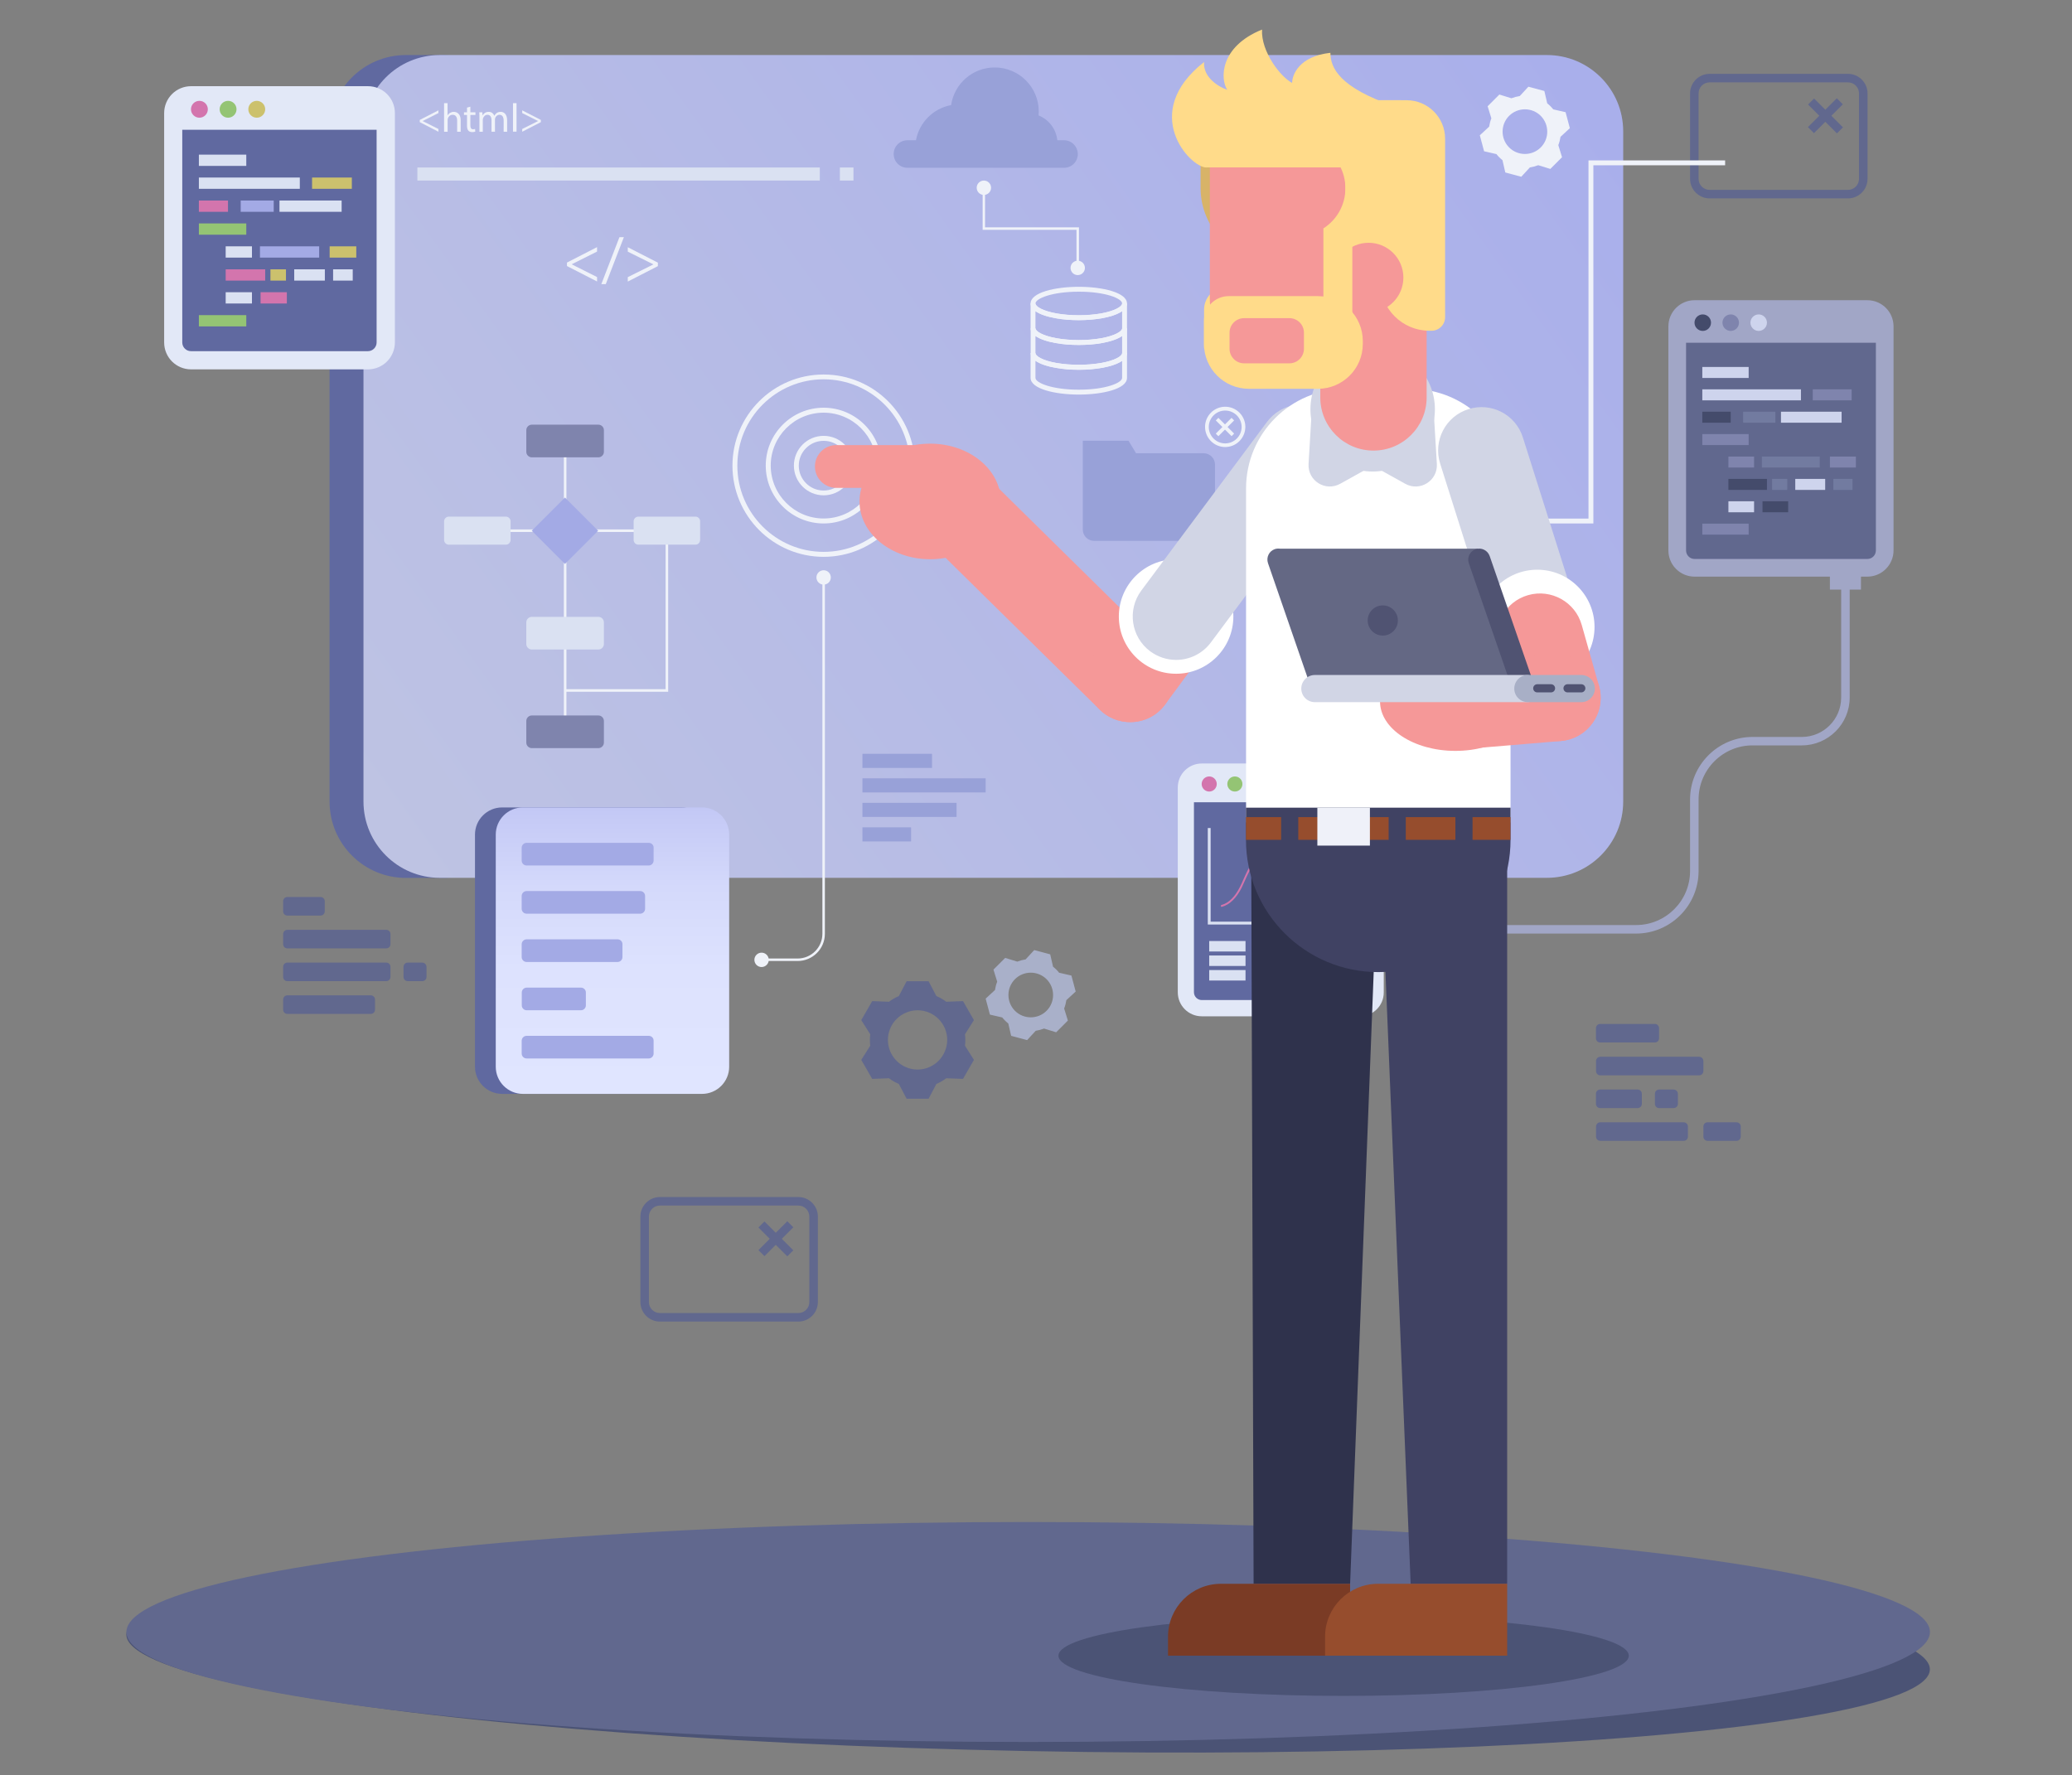 <svg xmlns="http://www.w3.org/2000/svg" xmlns:xlink="http://www.w3.org/1999/xlink" id="Layer_1" x="0" y="0" enable-background="new 0 0 2333.8 2000" version="1.1" viewBox="0 0 2333.8 2000" xml:space="preserve"><rect x="0" y="0" width="2333.8" height="2000" fill="#808080" stroke="none"/><style type="text/css">.st0{fill:#4b5375}.st1{fill:#61688e}.st2{fill:#6069a0}.st3{fill:url(#SVGID_1_)}.st4{fill:#eff2f9}.st5{fill:#98a1d8}.st6{fill:#dae1f2}.st7{fill:url(#SVGID_2_)}.st8{fill:#a3aae5}.st9{fill:#7f84ad}.st10{fill:#e2e8f7}.st11{fill:#d375ad}.st12{fill:#94c474}.st13{fill:#ccc16d}.st14{fill:#a1a6c6}.st15{fill:#444b6b}.st16{fill:#ced4ed}.st17{fill:#727ba0}.st18{fill:#a9b0c9}.st19{fill:#f59898}.st20{fill:#fff}.st21{fill:#d1d5e5}.st22{fill:#2f324c}.st23{fill:#7a3b25}.st24{fill:#d8b368}.st25{fill:#ffdb8a}.st26{fill:#404263}.st27{fill:#964d2d}.st28{fill:#646884}.st29{fill:#505372}.st30{fill:#a8afc6}.st31{fill:#eff1f9}</style><ellipse cx="1157.6" cy="1861.2" class="st0" rx="111.6" ry="1015.7" transform="matrix(1.950019e-02 -1 1 1.950019e-02 -725.751 2982.309)"/><ellipse cx="1158.1" cy="1838.5" class="st1" rx="1015.7" ry="123.9"/><path d="M2081.5,223.5h-155.9c-12.1,0-22-9.9-22-22v-96.3c0-12.1,9.9-22,22-22h155.9c12.1,0,22,9.9,22,22v96.3	C2103.5,213.6,2093.6,223.5,2081.5,223.5z M1925.6,92.8c-6.8,0-12.4,5.5-12.4,12.4v96.3c0,6.8,5.5,12.4,12.4,12.4h155.9	c6.8,0,12.4-5.5,12.4-12.4v-96.3c0-6.8-5.5-12.4-12.4-12.4H1925.6z" class="st1"/><g><rect width="9.6" height="46" x="2051.6" y="107.4" class="st1" transform="matrix(0.707 -0.707 0.707 0.707 510.108 1492.286)"/><rect width="46" height="9.6" x="2033.5" y="125.6" class="st1" transform="matrix(0.707 -0.707 0.707 0.707 509.88 1492.124)"/></g><path d="M424.4,902.9V148c0-47.5,38.5-86,86-86h-53.2c-47.5,0-86,38.5-86,86v755c0,47.5,38.5,86,86,86h53.2	C462.9,988.9,424.4,950.4,424.4,902.9z" class="st2"/><linearGradient id="SVGID_1_" x1="1764.116" x2="467.591" y1="1938.945" y2="1005.778" gradientTransform="matrix(1 0 0 -1 0 2000)" gradientUnits="userSpaceOnUse"><stop offset="0" stop-color="#A9AFEB"/><stop offset="1" stop-color="#BEC3E3"/></linearGradient><path d="M1742.3,988.9H495.4c-47.5,0-86-38.5-86-86V148c0-47.5,38.5-86,86-86h1246.9c47.5,0,86,38.5,86,86v755	C1828.3,950.4,1789.8,988.9,1742.3,988.9z" class="st3"/><polygon points="1794.7 589.7 1467.6 589.7 1467.6 584.2 1789.2 584.2 1789.2 180.7 1943.1 180.7 1943.1 186.2 1794.7 186.2" class="st4"/><path d="M1355.7,510.6h-76.1l-8.5-14.1h-51.5v26.9v11.2v61.9c0,7.1,5.7,12.8,12.8,12.8h123.3c7.1,0,12.8-5.7,12.8-12.8	v-73.1C1368.6,516.4,1362.8,510.6,1355.7,510.6z" class="st5"/><g><path d="M1380,503.6c-12.5,0-22.7-10.2-22.7-22.7c0-12.5,10.2-22.7,22.7-22.7c12.5,0,22.7,10.2,22.7,22.7 C1402.6,493.5,1392.5,503.6,1380,503.6z M1380,462.5c-10.2,0-18.5,8.3-18.5,18.5c0,10.2,8.3,18.5,18.5,18.5 c10.2,0,18.5-8.3,18.5-18.5C1398.5,470.8,1390.2,462.5,1380,462.5z" class="st4"/><g><rect width="25.1" height="4.1" x="1367.4" y="478.9" class="st4" transform="matrix(0.707 -0.707 0.707 0.707 64.072 1116.649)"/><rect width="4.1" height="25.1" x="1377.9" y="468.4" class="st4" transform="matrix(0.707 -0.707 0.707 0.707 64.094 1116.627)"/></g></g><g><path d="M927.7,558c-18.5,0-33.5-15-33.5-33.5c0-18.5,15-33.5,33.5-33.5c18.5,0,33.5,15,33.5,33.5 C961.2,543,946.1,558,927.7,558z M927.7,496.6c-15.4,0-28,12.5-28,28c0,15.4,12.5,28,28,28c15.4,0,28-12.5,28-28 C955.6,509.2,943.1,496.6,927.7,496.6z" class="st4"/><path d="M927.7,589.7c-35.9,0-65.2-29.2-65.2-65.2c0-35.9,29.2-65.2,65.2-65.2c35.9,0,65.2,29.2,65.2,65.2 S963.6,589.7,927.7,589.7z M927.7,464.9c-32.9,0-59.6,26.8-59.6,59.6s26.8,59.6,59.6,59.6c32.9,0,59.6-26.8,59.6-59.6 S960.6,464.9,927.7,464.9z" class="st4"/><path d="M927.7,627.3c-56.7,0-102.7-46.1-102.7-102.7c0-56.7,46.1-102.7,102.7-102.7c56.7,0,102.7,46.1,102.7,102.7 C1030.4,581.2,984.3,627.3,927.7,627.3z M927.7,427.3c-53.6,0-97.2,43.6-97.2,97.2s43.6,97.2,97.2,97.2c53.6,0,97.2-43.6,97.2-97.2 S981.3,427.3,927.7,427.3z" class="st4"/></g><g><path d="M898.4,1082.6h-41.7v-2.8h41.7c15.4,0,27.9-12.5,27.9-27.9V650.5h2.8V1052 C929.1,1068.9,915.3,1082.6,898.4,1082.6z" class="st4"/><circle cx="927.7" cy="650.5" r="8.1" class="st4"/><circle cx="857.8" cy="1081.3" r="8.1" class="st4"/></g><rect width="453.3" height="14.7" x="470.1" y="188.7" class="st6"/><rect width="15.3" height="14.7" x="946" y="188.7" class="st6"/><g><rect width="78.4" height="15.9" x="971.4" y="849.2" class="st5"/><rect width="138.8" height="15.9" x="971.4" y="876.8" class="st5"/><rect width="106" height="15.9" x="971.4" y="904.4" class="st5"/><rect width="54.8" height="15.9" x="971.4" y="932" class="st5"/></g><g><path d="M638.6,295.8l33.9-17.4v5L644,297.7v0.1l28.5,14.3v5l-33.9-17.4V295.8z" class="st4"/><path d="M677.3,320.1l20.4-52.9h5l-20.4,52.9H677.3z" class="st4"/><path d="M741,299.8l-33.9,17.4v-5l28.8-14.3v-0.1l-28.8-14.3v-5l33.9,17.4V299.8z" class="st4"/></g><g><path d="M361,1010.5h-37.3c-2.7,0-4.8,2.1-4.8,4.8v11.3c0,2.7,2.1,4.8,4.8,4.8H361c2.7,0,4.8-2.1,4.8-4.8v-11.3 C365.8,1012.7,363.7,1010.5,361,1010.5z" class="st1"/><path d="M435.1,1047.5H323.7c-2.7,0-4.8,2.1-4.8,4.8v11.3c0,2.7,2.1,4.8,4.8,4.8h111.3c2.7,0,4.8-2.1,4.8-4.8v-11.3 C439.9,1049.6,437.7,1047.5,435.1,1047.5z" class="st1"/><path d="M435.1,1084.4H323.7c-2.7,0-4.8,2.1-4.8,4.8v11.3c0,2.7,2.1,4.8,4.8,4.8h111.3c2.7,0,4.8-2.1,4.8-4.8v-11.3 C439.9,1086.6,437.7,1084.4,435.1,1084.4z" class="st1"/><path d="M475.6,1084.4h-16.3c-2.7,0-4.8,2.1-4.8,4.8v11.3c0,2.7,2.1,4.8,4.8,4.8h16.3c2.7,0,4.8-2.1,4.8-4.8v-11.3 C480.4,1086.6,478.2,1084.4,475.6,1084.4z" class="st1"/><path d="M417.6,1121.3h-93.9c-2.7,0-4.8,2.1-4.8,4.8v11.3c0,2.7,2.1,4.8,4.8,4.8h93.9c2.7,0,4.8-2.1,4.8-4.8v-11.3 C422.4,1123.5,420.3,1121.3,417.6,1121.3z" class="st1"/></g><g><path d="M1863.9,1153.5h-61.5c-2.7,0-4.8,2.1-4.8,4.8v11.3c0,2.7,2.1,4.8,4.8,4.8h61.5c2.7,0,4.8-2.1,4.8-4.8v-11.3 C1868.7,1155.7,1866.6,1153.5,1863.9,1153.5z" class="st1"/><path d="M1913.8,1190.5h-111.3c-2.7,0-4.8,2.1-4.8,4.8v11.3c0,2.7,2.1,4.8,4.8,4.8h111.3c2.7,0,4.8-2.1,4.8-4.8v-11.3 C1918.6,1192.6,1916.5,1190.5,1913.8,1190.5z" class="st1"/><path d="M1844.5,1227.4h-42.1c-2.7,0-4.8,2.1-4.8,4.8v11.3c0,2.7,2.1,4.8,4.8,4.8h42.1c2.7,0,4.8-2.1,4.8-4.8v-11.3 C1849.3,1229.6,1847.2,1227.4,1844.5,1227.4z" class="st1"/><path d="M1885.1,1227.4h-16.3c-2.7,0-4.8,2.1-4.8,4.8v11.3c0,2.7,2.1,4.8,4.8,4.8h16.3c2.7,0,4.8-2.1,4.8-4.8v-11.3 C1889.9,1229.6,1887.7,1227.4,1885.1,1227.4z" class="st1"/><path d="M1896.4,1264.3h-93.9c-2.7,0-4.8,2.1-4.8,4.8v11.3c0,2.7,2.1,4.8,4.8,4.8h93.9c2.7,0,4.8-2.1,4.8-4.8v-11.3 C1901.2,1266.5,1899,1264.3,1896.4,1264.3z" class="st1"/><path d="M1955.9,1264.3h-32.5c-2.7,0-4.8,2.1-4.8,4.8v11.3c0,2.7,2.1,4.8,4.8,4.8h32.5c2.7,0,4.8-2.1,4.8-4.8v-11.3 C1960.7,1266.5,1958.6,1264.3,1955.9,1264.3z" class="st1"/></g><g><path d="M1215.1,360.7c-9.1,0-18-0.7-25.8-2.1c-18.1-3.2-28.5-9.3-28.5-16.7c0-12.3,27.3-18.8,54.3-18.8 c27,0,54.3,6.5,54.3,18.8c0,7.4-10.4,13.5-28.5,16.7C1233.1,359.9,1224.2,360.7,1215.1,360.7z M1215.1,328.6 c-30.2,0-48.8,7.7-48.8,13.3c0,3.5,8.2,8.5,24,11.3c7.5,1.3,16.1,2,24.8,2c8.7,0,17.3-0.7,24.8-2c15.7-2.8,24-7.8,24-11.3 C1263.9,336.3,1245.4,328.6,1215.1,328.6z" class="st4"/><path d="M1215.1,388.6c-9.1,0-18-0.7-25.8-2.1c-18.1-3.2-28.5-9.3-28.5-16.7v-28h5.5c0,3.5,8.2,8.5,24,11.3 c7.5,1.3,16.1,2,24.8,2c8.7,0,17.3-0.7,24.8-2c15.7-2.8,24-7.8,24-11.3h5.5v28c0,7.4-10.4,13.5-28.5,16.7 C1233.1,387.9,1224.2,388.6,1215.1,388.6z M1166.3,350.5v19.3c0,3.5,8.2,8.5,24,11.3c7.5,1.3,16.1,2,24.8,2s17.3-0.7,24.8-2 c15.7-2.8,24-7.8,24-11.3v-19.3c-4.8,3.4-12.7,6.2-23,8c-7.8,1.4-16.7,2.1-25.8,2.1s-18-0.7-25.8-2.1 C1179,356.7,1171.1,354,1166.3,350.5z" class="st4"/><path d="M1215.1,416.6c-9,0-17.8-0.7-25.5-2.1l-0.2,0c-18.1-3.2-28.5-9.3-28.5-16.7v-28h5.5c0,3.5,8.2,8.5,24,11.3 c7.5,1.3,16.1,2,24.8,2s17.3-0.7,24.8-2c15.7-2.8,24-7.8,24-11.3h5.5v28c0,7.4-10.4,13.5-28.5,16.7l-0.2,0 C1232.9,415.9,1224.1,416.6,1215.1,416.6z M1190.1,409l0.2,0c7.5,1.3,16.1,2,24.8,2c8.7,0,17.3-0.7,24.8-2l0.2,0 c15.6-2.8,23.8-7.7,23.8-11.2v-19.3c-4.8,3.4-12.7,6.2-23,8c-7.8,1.4-16.7,2.1-25.8,2.1s-18-0.7-25.8-2.1c-10.4-1.8-18.2-4.6-23-8 v19.3C1166.3,401.3,1174.5,406.2,1190.1,409z" class="st4"/><path d="M1215.1,444.5c-27,0-54.3-6.5-54.3-18.8v-28h5.5c0,3.5,8.2,8.5,23.8,11.2l0.2,0c7.5,1.3,16.1,2,24.8,2 c8.7,0,17.3-0.7,24.8-2l0.2,0c15.6-2.8,23.8-7.7,23.8-11.2h5.5v28C1269.5,438.1,1242.1,444.5,1215.1,444.5z M1166.3,406.4v19.3 c0,5.6,18.6,13.3,48.8,13.3c30.2,0,48.8-7.7,48.8-13.3v-19.3c-4.8,3.4-12.7,6.2-23,8l-0.2,0c-7.7,1.4-16.6,2.1-25.5,2.1 c-9,0-17.8-0.7-25.5-2.1l-0.2,0C1179,412.6,1171.1,409.9,1166.3,406.4z" class="st4"/></g><path d="M1198.5,158h-7.6c-1.3-12.8-9.7-23.4-21.1-28c0,0,0,0,0,0c0.1-1.5,0.2-2.9,0.2-4.4c0-27.4-22.2-49.6-49.6-49.6	c-25,0-45.6,18.4-49.1,42.4c0,0,0,0,0,0c-20.1,3.7-35.9,19.5-39.6,39.6h-9.7c-8.5,0-15.4,6.9-15.4,15.5s6.9,15.5,15.4,15.5h176.6	c8.5,0,15.4-6.9,15.4-15.5C1213.9,165,1207,158,1198.5,158z" class="st5"/><circle cx="1213.9" cy="301.8" r="8.1" class="st4"/><circle cx="1108.2" cy="211.5" r="8.1" class="st4"/><polygon points="1215.3 301.8 1212.5 301.8 1212.5 258.9 1106.8 258.9 1106.8 211.5 1109.5 211.5 1109.5 256.1 1215.3 256.1" class="st4"/><g><path d="M767.3,1232.3H565.6c-16.9,0-30.6-13.7-30.6-30.6V940.2c0-16.9,13.7-30.6,30.6-30.6h201.7 c16.9,0,30.6,13.7,30.6,30.6v261.5C797.9,1218.6,784.2,1232.3,767.3,1232.3z" class="st2"/><linearGradient id="SVGID_2_" x1="689.841" x2="689.841" y1="1091.158" y2="776.373" gradientTransform="matrix(1 0 0 -1 0 2000)" gradientUnits="userSpaceOnUse"><stop offset="0" stop-color="#C2C7F5"/><stop offset=".035" stop-color="#C5CAF6"/><stop offset=".287" stop-color="#D4D9FB"/><stop offset=".578" stop-color="#DDE2FE"/><stop offset="1" stop-color="#E0E5FF"/></linearGradient><path d="M790.7,1232.3H589c-16.9,0-30.6-13.7-30.6-30.6V940.2c0-16.9,13.7-30.6,30.6-30.6h201.7 c16.9,0,30.6,13.7,30.6,30.6v261.5C821.3,1218.6,807.6,1232.3,790.7,1232.3z" class="st7"/><g><path d="M730.8,949.5H593.1c-3,0-5.5,2.5-5.5,5.5v14.5c0,3,2.5,5.5,5.5,5.5h137.6c3,0,5.5-2.5,5.5-5.5V955 C736.3,951.9,733.8,949.5,730.8,949.5z" class="st8"/><path d="M721.1,1003.8h-128c-3,0-5.5,2.5-5.5,5.5v14.5c0,3,2.5,5.5,5.5,5.5h128c3,0,5.5-2.5,5.5-5.5v-14.5 C726.6,1006.3,724.2,1003.8,721.1,1003.8z" class="st8"/><path d="M695.7,1058.2H593.1c-3,0-5.5,2.5-5.5,5.5v14.5c0,3,2.5,5.5,5.5,5.5h102.5c3,0,5.5-2.5,5.5-5.5v-14.5 C701.2,1060.7,698.7,1058.2,695.7,1058.2z" class="st8"/><path d="M654.4,1112.6h-61.2c-3,0-5.5,2.5-5.5,5.5v14.5c0,3,2.5,5.5,5.5,5.5h61.2c3,0,5.5-2.5,5.5-5.5v-14.5 C659.9,1115,657.4,1112.6,654.4,1112.6z" class="st8"/><path d="M730.8,1166.9H593.1c-3,0-5.5,2.5-5.5,5.5v14.5c0,3,2.5,5.5,5.5,5.5h137.6c3,0,5.5-2.5,5.5-5.5v-14.5 C736.3,1169.4,733.8,1166.9,730.8,1166.9z" class="st8"/></g></g><g><rect width="2.9" height="311.5" x="635.1" y="504.3" class="st4"/><path d="M674,478.4h-75c-3.4,0-6.2,2.8-6.2,6.2v24.4c0,3.4,2.8,6.2,6.2,6.2h75c3.4,0,6.2-2.8,6.2-6.2v-24.4 C680.2,481.2,677.4,478.4,674,478.4z" class="st9"/><path d="M674,806h-75c-3.4,0-6.2,2.8-6.2,6.2v24.4c0,3.4,2.8,6.2,6.2,6.2h75c3.4,0,6.2-2.8,6.2-6.2v-24.4 C680.2,808.8,677.4,806,674,806z" class="st9"/><path d="M674,694.9h-75c-3.4,0-6.2,2.8-6.2,6.2v24.4c0,3.4,2.8,6.2,6.2,6.2h75c3.4,0,6.2-2.8,6.2-6.2v-24.4 C680.2,697.7,677.4,694.9,674,694.9z" class="st6"/><polygon points="752.6 779.3 636.5 779.3 636.5 776.4 749.7 776.4 749.7 599.3 559.3 599.3 559.3 596.4 752.6 596.4" class="st4"/><path d="M783.3,582H719c-2.9,0-5.3,2.4-5.3,5.3v21c0,2.9,2.4,5.3,5.3,5.3h64.3c2.9,0,5.3-2.4,5.3-5.3v-21 C788.7,584.4,786.3,582,783.3,582z" class="st6"/><path d="M569.8,582h-64.3c-2.9,0-5.3,2.4-5.3,5.3v21c0,2.9,2.4,5.3,5.3,5.3h64.3c2.9,0,5.3-2.4,5.3-5.3v-21 C575.1,584.4,572.7,582,569.8,582z" class="st6"/><rect width="52.9" height="52.9" x="610" y="571.4" class="st8" transform="matrix(0.707 -0.707 0.707 0.707 -236.312 625.184)"/></g><g><path d="M414.5,416.1H215.2c-16.7,0-30.3-13.5-30.3-30.3V127.4c0-16.7,13.5-30.3,30.3-30.3h199.3 c16.7,0,30.3,13.5,30.3,30.3v258.4C444.7,402.6,431.2,416.1,414.5,416.1z" class="st10"/><path d="M205.3,146.2v239.6c0,5.4,4.4,9.8,9.8,9.8h199.3c5.4,0,9.8-4.4,9.8-9.8V146.2H205.3z" class="st2"/><g><circle cx="224.6" cy="123.1" r="9.5" class="st11"/><circle cx="256.9" cy="123.1" r="9.5" class="st12"/><circle cx="289.2" cy="123.1" r="9.5" class="st13"/></g><g><rect width="53.4" height="12.7" x="224" y="174.2" class="st6"/><rect width="113.7" height="12.7" x="224" y="200" class="st6"/><rect width="44.8" height="12.7" x="351.5" y="200" class="st13"/><rect width="32.8" height="12.7" x="224" y="225.9" class="st11"/><rect width="37.2" height="12.7" x="271.1" y="225.9" class="st8"/><rect width="70" height="12.7" x="314.8" y="225.9" class="st6"/><rect width="53.4" height="12.7" x="224" y="251.7" class="st12"/><rect width="29.6" height="12.7" x="254.2" y="277.5" class="st6"/><rect width="66.7" height="12.7" x="292.8" y="277.5" class="st8"/><rect width="30" height="12.7" x="371.3" y="277.5" class="st13"/><rect width="44.5" height="12.7" x="254.2" y="303.4" class="st11"/><rect width="17.5" height="12.7" x="304.6" y="303.4" class="st13"/><rect width="34.5" height="12.7" x="331.4" y="303.4" class="st6"/><rect width="22.1" height="12.7" x="375.2" y="303.4" class="st6"/><rect width="29.6" height="12.7" x="254.2" y="329.2" class="st6"/><rect width="29.6" height="12.7" x="293.5" y="329.2" class="st11"/><rect width="53.4" height="12.7" x="224" y="355" class="st12"/></g></g><g><path d="M2103.3,649.6h-194.6c-16.3,0-29.5-13.2-29.5-29.5V367.7c0-16.3,13.2-29.5,29.5-29.5h194.6 c16.3,0,29.5,13.2,29.5,29.5V620C2132.8,636.3,2119.6,649.6,2103.3,649.6z" class="st14"/><path d="M1899.1,386.1v234c0,5.3,4.3,9.6,9.6,9.6h194.6c5.3,0,9.6-4.3,9.6-9.6v-234H1899.1z" class="st1"/><g><circle cx="1917.9" cy="363.5" r="9.3" class="st15"/><circle cx="1949.4" cy="363.5" r="9.3" class="st9"/><path d="M1980.9,354.2c5.1,0,9.3,4.2,9.3,9.3s-4.2,9.3-9.3,9.3s-9.3-4.2-9.3-9.3S1975.8,354.2,1980.9,354.2z" class="st16"/></g><g><rect width="52.2" height="12.4" x="1917.4" y="413.4" class="st16"/><rect width="111.1" height="12.4" x="1917.4" y="438.6" class="st16"/><rect width="43.8" height="12.4" x="2041.8" y="438.6" class="st9"/><rect width="32" height="12.4" x="1917.4" y="463.8" class="st15"/><rect width="36.3" height="12.4" x="1963.4" y="463.8" class="st17"/><rect width="68.3" height="12.4" x="2006" y="463.8" class="st16"/><rect width="52.2" height="12.4" x="1917.4" y="489" class="st9"/><rect width="28.9" height="12.4" x="1946.8" y="514.3" class="st9"/><rect width="65.2" height="12.4" x="1984.5" y="514.3" class="st17"/><rect width="29.3" height="12.4" x="2061.1" y="514.3" class="st9"/><rect width="43.4" height="12.4" x="1946.8" y="539.5" class="st15"/><rect width="17.1" height="12.4" x="1996" y="539.5" class="st17"/><rect width="33.7" height="12.4" x="2022.1" y="539.5" class="st16"/><rect width="21.6" height="12.4" x="2065" y="539.5" class="st17"/><rect width="28.9" height="12.4" x="1946.8" y="564.7" class="st16"/><rect width="28.9" height="12.4" x="1985.2" y="564.7" class="st15"/><rect width="52.2" height="12.4" x="1917.4" y="589.9" class="st9"/></g></g><g><path d="M472.8,135.1l21-10.8v3.1l-17.7,8.9v0.1l17.7,8.9v3.1l-21-10.8V135.1z" class="st4"/><path d="M500.1,116.2h4v13.7h0.1c0.6-1.1,1.6-2.1,2.9-2.8c1.2-0.7,2.6-1.1,4.1-1.1c2.9,0,7.7,1.8,7.7,9.4v13h-4v-12.6 c0-3.5-1.3-6.5-5.1-6.5c-2.6,0-4.6,1.8-5.3,4c-0.2,0.5-0.3,1.1-0.3,1.9v13.2h-4V116.2z" class="st4"/><path d="M529.8,120.2v6.3h5.7v3h-5.7v11.8c0,2.7,0.8,4.3,3,4.3c1,0,1.8-0.1,2.3-0.3l0.2,3c-0.8,0.3-2,0.5-3.5,0.5 c-1.9,0-3.4-0.6-4.3-1.7c-1.1-1.2-1.5-3.1-1.5-5.7v-11.9h-3.4v-3h3.4v-5.3L529.8,120.2z" class="st4"/><path d="M540,132.4c0-2.3,0-4.1-0.2-5.9h3.5l0.2,3.5h0.1c1.2-2.1,3.3-4,6.9-4c3,0,5.3,1.8,6.2,4.4h0.1 c0.7-1.2,1.5-2.2,2.4-2.9c1.3-1,2.8-1.5,4.8-1.5c2.9,0,7.2,1.9,7.2,9.5v12.9h-3.9V136c0-4.2-1.5-6.7-4.8-6.7c-2.3,0-4,1.7-4.7,3.6 c-0.2,0.5-0.3,1.3-0.3,2v13.5h-3.9v-13.1c0-3.5-1.5-6-4.6-6c-2.5,0-4.3,2-4.9,4c-0.2,0.6-0.3,1.3-0.3,1.9v13.2H540L540,132.4 L540,132.4z" class="st4"/><path d="M577.8,116.2h4v32.1h-4V116.2z" class="st4"/><path d="M609.2,137.6l-21,10.8v-3.1l17.8-8.9v-0.1l-17.8-8.9v-3.1l21,10.8L609.2,137.6L609.2,137.6z" class="st4"/></g><path d="M1087.3,1171.6c0-2.2-0.1-4.3-0.4-6.4l10.1-16l-12.3-21.4l-18.9,0.7c-3.4-2.6-7.2-4.7-11.1-6.4l-8.8-16.7h-24.7	l-8.8,16.7c-4,1.7-7.7,3.9-11.1,6.4l-18.9-0.7l-12.3,21.4l10.1,16c-0.3,2.1-0.4,4.3-0.4,6.4c0,2.2,0.1,4.3,0.4,6.4l-10.1,16	l12.3,21.4l18.9-0.7c3.4,2.6,7.2,4.7,11.1,6.4l8.8,16.7h24.7l8.8-16.7c4-1.7,7.7-3.9,11.1-6.4l18.9,0.7l12.3-21.4l-10.1-16	C1087.2,1175.9,1087.3,1173.8,1087.3,1171.6z M1033.5,1204.9c-18.4,0-33.4-15-33.4-33.4c0-18.4,15-33.4,33.4-33.4	c18.4,0,33.4,15,33.4,33.4C1066.8,1190,1051.8,1204.9,1033.5,1204.9z" class="st1"/><path d="M1189.7,1092.2c-1.2-1.2-2.4-2.2-3.6-3.2l-3.2-13.9l-18-4.8l-9.7,10.5c-3.2,0.5-6.3,1.3-9.4,2.5l-13.6-4.2	l-13.2,13.2l4.2,13.6c-1.2,3-2,6.2-2.5,9.4l-10.5,9.7l4.8,18l13.9,3.2c1,1.3,2.1,2.5,3.2,3.6c1.2,1.2,2.4,2.2,3.6,3.2l3.2,13.9	l18,4.8l9.7-10.5c3.2-0.5,6.3-1.3,9.4-2.5l13.6,4.2l13.2-13.2l-4.2-13.6c1.2-3,2-6.2,2.5-9.4l10.5-9.7l-4.8-18l-13.9-3.2	C1191.9,1094.5,1190.9,1093.3,1189.7,1092.2z M1178.8,1138.7c-9.8,9.8-25.8,9.8-35.6,0c-9.8-9.8-9.8-25.8,0-35.6	c9.8-9.8,25.8-9.8,35.6,0C1188.6,1112.9,1188.6,1128.9,1178.8,1138.7z" class="st18"/><path d="M1746.3,119.6c-1.2-1.2-2.4-2.2-3.6-3.2l-3.2-13.9l-18-4.8l-9.7,10.5c-3.2,0.5-6.3,1.3-9.4,2.5l-13.6-4.2	l-13.2,13.2l4.2,13.6c-1.2,3-2,6.2-2.5,9.4l-10.5,9.7l4.8,18l13.9,3.2c1,1.3,2.1,2.5,3.2,3.6c1.2,1.2,2.4,2.2,3.6,3.2l3.2,13.9	l18,4.8l9.7-10.5c3.2-0.5,6.3-1.3,9.4-2.5l13.6,4.2l13.2-13.2l-4.2-13.6c1.2-3,2-6.2,2.5-9.4l10.5-9.7l-4.8-18l-13.9-3.2	C1748.5,122,1747.5,120.8,1746.3,119.6z M1735.4,166.1c-9.8,9.8-25.8,9.8-35.6,0c-9.8-9.8-9.8-25.8,0-35.6c9.8-9.8,25.8-9.8,35.6,0	C1745.2,140.4,1745.2,156.3,1735.4,166.1z" class="st4"/><rect width="35" height="22.4" x="2061.1" y="641.8" class="st14"/><path d="M1842.8,1051.7h-317.9v-9.6h317.9c33.5,0,60.8-27.3,60.8-60.8v-80.7c0-38.8,31.6-70.4,70.4-70.4h55.5	c24.4,0,44.3-19.9,44.3-44.3V653h9.6v132.8c0,29.7-24.2,53.9-53.9,53.9H1974c-33.5,0-60.8,27.3-60.8,60.8v80.7	C1913.2,1020.1,1881.6,1051.7,1842.8,1051.7z" class="st14"/><g><path d="M1531.6,1144.9h-178c-14.9,0-27-12.1-27-27V887.1c0-14.9,12.1-27,27-27h178c14.9,0,27,12.1,27,27v230.8 C1558.7,1132.8,1546.6,1144.9,1531.6,1144.9z" class="st10"/><path d="M1344.8,903.8v214c0,4.8,3.9,8.8,8.8,8.8h178c4.8,0,8.8-3.9,8.8-8.8v-214H1344.8z" class="st2"/><g><circle cx="1362" cy="883.2" r="8.5" class="st11"/><circle cx="1390.9" cy="883.2" r="8.5" class="st12"/><circle cx="1419.7" cy="883.2" r="8.5" class="st13"/></g><path d="M1376.1,1021.6c-0.5,0-0.9-0.3-1-0.8c-0.2-0.6,0.2-1.1,0.7-1.3c8.2-2.2,15.2-9.1,20.9-20.5 c1.5-2.9,2.8-5.9,4.1-8.9c2.9-6.5,5.8-13.1,10.2-18.9c6.3-8.2,17.4-14.9,28.1-11.6c6.1,1.9,11.3,6.7,15.9,14.7 c1.2,2.1,2.3,4.2,3.4,6.3c2.1,4.1,4.3,8.4,7.3,12c3.8,4.8,10.4,9.5,17.4,8.5c6.6-1,10.9-6.3,15.5-11.9c3.9-4.8,7.9-9.7,13.5-12.1 c0.5-0.2,1.2,0,1.4,0.6c0.2,0.5,0,1.2-0.6,1.4c-5.1,2.2-9,6.9-12.7,11.5c-4.7,5.7-9.5,11.6-16.8,12.7c-7.9,1.2-15.2-4-19.4-9.2 c-3.1-3.8-5.3-8.2-7.5-12.4c-1.1-2.1-2.2-4.2-3.3-6.2c-4.4-7.5-9.2-12-14.7-13.8c-9.7-3-19.9,3.3-25.8,10.8 c-4.2,5.5-7.1,12.1-10,18.4c-1.3,3-2.7,6-4.1,9c-6,11.9-13.5,19.2-22.2,21.6C1376.3,1021.6,1376.2,1021.6,1376.1,1021.6z" class="st11"/><polygon points="1524.9 1041.5 1360.4 1041.5 1360.4 932.8 1363.6 932.8 1363.6 1038.3 1524.9 1038.3" class="st6"/><rect width="40.9" height="11.8" x="1362" y="1060.1" class="st6"/><rect width="40.9" height="11.8" x="1411.2" y="1060.1" class="st8"/><rect width="20.5" height="11.8" x="1461" y="1060.1" class="st13"/><rect width="40.9" height="11.8" x="1362" y="1076.4" class="st6"/><rect width="40.9" height="11.8" x="1411.2" y="1076.4" class="st11"/><rect width="20.5" height="11.8" x="1461" y="1076.4" class="st13"/><rect width="40.9" height="11.8" x="1362" y="1092.8" class="st6"/><rect width="40.9" height="11.8" x="1411.2" y="1092.8" class="st8"/><rect width="20.5" height="11.8" x="1461" y="1092.8" class="st13"/></g><ellipse cx="1513.4" cy="1865.2" class="st0" rx="321.2" ry="45.3"/><g><path d="M1273,813.5c-12.4,0-24.8-4.7-34.3-14l-183.7-181c-19.2-18.9-19.5-49.9-0.5-69.1 c18.9-19.2,49.9-19.5,69.1-0.5l183.7,181c19.2,18.9,19.5,49.9,0.5,69.1C1298.3,808.7,1285.6,813.5,1273,813.5z" class="st19"/><path d="M1273,813.5c-10.1,0-20.2-3.1-29-9.5c-21.7-16-26.3-46.6-10.3-68.3l51.7-70.1c16-21.7,46.6-26.3,68.3-10.3 c21.7,16,26.3,46.6,10.3,68.3l-51.7,70.1C1302.7,806.7,1288,813.5,1273,813.5z" class="st19"/><circle cx="1324.7" cy="694.5" r="64.5" class="st20"/><path d="M1324.7,743.4c-10.2,0-20.4-3.2-29.2-9.7c-21.6-16.1-26.1-46.7-10-68.4l141.6-190 c16.1-21.6,46.7-26.1,68.4-10c21.6,16.1,26.1,46.7,10,68.4l-141.6,190C1354.3,736.6,1339.6,743.4,1324.7,743.4z" class="st21"/><polygon points="1409.3 952.6 1412 1784.2 1520.7 1784.2 1552.4 962.2" class="st22"/><path d="M1520.7,1865.2h-205.1v-21.4c0-32.9,26.7-59.6,59.6-59.6h145.5V1865.2z" class="st23"/><path d="M1701.4,550.2v376.3h-297.9V550.2c0-61.9,50.2-112.1,112.1-112.1h73.8 C1651.2,438.1,1701.4,488.3,1701.4,550.2z" class="st20"/><g><circle cx="1546.1" cy="461.1" r="70.1" class="st21"/><g><g><path d="M1550.8,527.2l32,17.8c16.5,9.2,36.7-3.4,35.6-22.3c-1.9-32.3-4.2-70.5-4.2-69.7 C1614.2,454.4,1550.8,527.2,1550.8,527.2z" class="st21"/><path d="M1541.5,527.2l-32,17.8c-16.5,9.2-36.7-3.4-35.6-22.3c1.9-32.3,4.2-70.5,4.2-69.7 C1478.1,454.4,1541.5,527.2,1541.5,527.2z" class="st21"/></g></g></g><path d="M1487.1,272.2v175.5c0,33.1,26.8,59.9,59.9,59.9h0c33.1,0,59.9-26.8,59.9-59.9V272.2H1487.1z" class="st19"/><g><path d="M1352.3,175.6h96.6v118.1h-14.8c-45.2,0-81.8-36.6-81.8-81.8V175.6z" class="st24"/><path d="M1448.9,392.3h-92.7v-43.4c0-14.2,11.5-25.8,25.8-25.8h66.9V392.3z" class="st25"/><path d="M1362.7,186.5v150.3c0,45.1,36.5,81.6,81.6,81.6h158.6V186.5c0-29.8-24.2-54-54-54h-132.3 C1386.9,132.5,1362.7,156.7,1362.7,186.5z" class="st19"/><path d="M1554.6,112.9h29.7c24,0,43.4,19.4,43.4,43.4v201c0,8.5-6.9,15.3-15.3,15.3h-2.3 c-30.6,0-55.5-24.8-55.5-55.5V112.9z" class="st25"/><rect width="83.5" height="160.6" x="1515.4" y="156" class="st25"/><circle cx="1541.5" cy="312.7" r="39.2" class="st19"/><path d="M1484.4,438h-77.7c-27.9,0-50.6-22.6-50.6-50.6v-26c0-15.4,12.5-27.8,27.9-27.8h100.4 c27.9,0,50.6,22.6,50.6,50.6v3.3C1535,415.3,1512.4,438,1484.4,438z" class="st25"/><path d="M1452.3,409.3h-51c-9.1,0-16.4-7.4-16.4-16.4v-18.1c0-9.1,7.4-16.4,16.4-16.4h51c9.1,0,16.4,7.4,16.4,16.4 v18.1C1468.7,401.9,1461.4,409.3,1452.3,409.3z" class="st19"/><path d="M1490.6,163.8v3.1c14.9,9.5,24.8,26.2,24.8,45.2s-9.9,35.7-24.8,45.2v118h32.6V163.8H1490.6z" class="st25"/><rect width="219.3" height="75.7" x="1358.8" y="112.9" class="st25"/><path d="M1358.8,188.7c-18.3,0-75.7-61.4-2.6-118.8c-1.3,18.3,18.3,28.7,26.1,31.3c-7.8-11.7-9.1-48.3,39.2-67.9 c-1.3,24.8,20.9,53.5,33.9,60.1c0-9.1,7.8-30,43.1-33.9c0,17,10.4,39.2,71.8,60.1c-2.6,31.3-197.1,50.9-197.1,50.9L1358.8,188.7z" class="st25"/></g><path d="M1701.4,909.9v36.2c0,82.3-66.7,149-149,149c-82.3,0-149-66.7-149-149v-36.2L1701.4,909.9L1701.4,909.9z" class="st26"/><polygon points="1554.6 951.9 1588.9 1784.2 1697.6 1784.2 1697.6 951.9" class="st26"/><path d="M1697.6,1865.2h-205.1v-21.4c0-32.9,26.7-59.6,59.6-59.6h145.5V1865.2z" class="st27"/><ellipse cx="1047.7" cy="564.9" class="st19" rx="79.6" ry="65.1"/><path d="M1038.3,549.6H942c-13.3,0-24.1-10.8-24.1-24.1s10.8-24.1,24.1-24.1h96.3c13.3,0,24.1,10.8,24.1,24.1 C1062.4,538.8,1051.6,549.6,1038.3,549.6z" class="st19"/><path d="M1731.5,755.1c-20.7,0-40-13.3-46.6-34.2l-62.8-198.7c-8.1-25.7,6.1-53.2,31.9-61.3 c25.7-8.1,53.2,6.1,61.3,31.9l62.8,198.7c8.1,25.7-6.1,53.2-31.9,61.3C1741.3,754.4,1736.3,755.1,1731.5,755.1z" class="st21"/><circle cx="1731.5" cy="706.3" r="64.5" class="st20"/><path d="M1754,834.9c-21.3,0-40.9-14.1-47-35.6l-19.4-68.6c-7.3-26,7.8-53,33.7-60.3c26-7.3,53,7.8,60.3,33.7 l19.4,68.6c7.3,26-7.8,53-33.7,60.3C1762.9,834.3,1758.4,834.9,1754,834.9z" class="st19"/><path d="M1654.4,843.2c-25.2,0-46.5-19.3-48.6-44.8c-2.2-26.9,17.8-50.5,44.7-52.7l99.6-8.3 c26.9-2.2,50.5,17.8,52.7,44.7c2.2,26.9-17.8,50.5-44.7,52.7l-99.6,8.3C1657.1,843.1,1655.8,843.2,1654.4,843.2z" class="st19"/><ellipse cx="1639.3" cy="790.2" class="st19" rx="84.9" ry="55.7"/><g><path d="M1664.4,618.1h-222.7c-1.9-0.3-3.9-0.1-5.8,0.5c-6.5,2.2-9.9,9.3-7.7,15.8l47.4,137.2 c1.8,5.1,6.6,8.3,11.7,8.3c1.3,0,2.7-0.2,4-0.7h226.2L1664.4,618.1z" class="st28"/><path d="M1713.5,780c-5.1,0-9.9-3.2-11.7-8.3l-47.4-137.2c-2.2-6.5,1.2-13.5,7.7-15.8c6.5-2.2,13.5,1.2,15.8,7.7 l47.4,137.2c2.2,6.5-1.2,13.5-7.7,15.8C1716.2,779.8,1714.9,780,1713.5,780z" class="st29"/><g><path d="M1719.9,791H1481c-8.4,0-15.3-6.8-15.3-15.3l0,0c0-8.4,6.8-15.3,15.3-15.3h238.9c8.4,0,15.3,6.8,15.3,15.3 l0,0C1735.1,784.2,1728.3,791,1719.9,791z" class="st21"/><path d="M1781.1,791h-60.2c-8.4,0-15.3-6.8-15.3-15.3l0,0c0-8.4,6.8-15.3,15.3-15.3h60.2c8.4,0,15.3,6.8,15.3,15.3 l0,0C1796.3,784.2,1789.5,791,1781.1,791z" class="st30"/></g><circle cx="1557.5" cy="699" r="17" class="st29"/><path d="M1781.1,780h-15.5c-2.6,0-4.6-2.1-4.6-4.6l0,0c0-2.6,2.1-4.6,4.6-4.6h15.5c2.6,0,4.6,2.1,4.6,4.6l0,0 C1785.7,777.9,1783.6,780,1781.1,780z" class="st29"/><path d="M1747,780h-15.5c-2.6,0-4.6-2.1-4.6-4.6l0,0c0-2.6,2.1-4.6,4.6-4.6h15.5c2.6,0,4.6,2.1,4.6,4.6l0,0 C1751.6,777.9,1749.6,780,1747,780z" class="st29"/></g><rect width="297.9" height="25.6" x="1403.4" y="920.5" class="st27"/><rect width="59.2" height="42.7" x="1483.8" y="909.9" class="st31"/><rect width="19.3" height="46.1" x="1564.1" y="914.1" class="st26"/><rect width="19.3" height="46.1" x="1443" y="914.1" class="st26"/><rect width="19.3" height="46.1" x="1639.3" y="914.1" class="st26"/></g><g><path d="M899.2,1488.8H743.3c-12.1,0-22-9.9-22-22v-96.3c0-12.1,9.9-22,22-22h155.9c12.1,0,22,9.9,22,22v96.3 C921.2,1478.9,911.4,1488.8,899.2,1488.8z M743.3,1358.1c-6.8,0-12.4,5.5-12.4,12.4v96.3c0,6.8,5.5,12.4,12.4,12.4h155.9 c6.8,0,12.4-5.5,12.4-12.4v-96.3c0-6.8-5.5-12.4-12.4-12.4H743.3z" class="st1"/><g><rect width="9.6" height="46" x="869.3" y="1372.7" class="st1" transform="matrix(0.707 -0.707 0.707 0.707 -730.841 1026.892)"/><rect width="46" height="9.6" x="851.1" y="1390.9" class="st1" transform="matrix(0.707 -0.707 0.707 0.707 -730.842 1026.683)"/></g></g></svg>